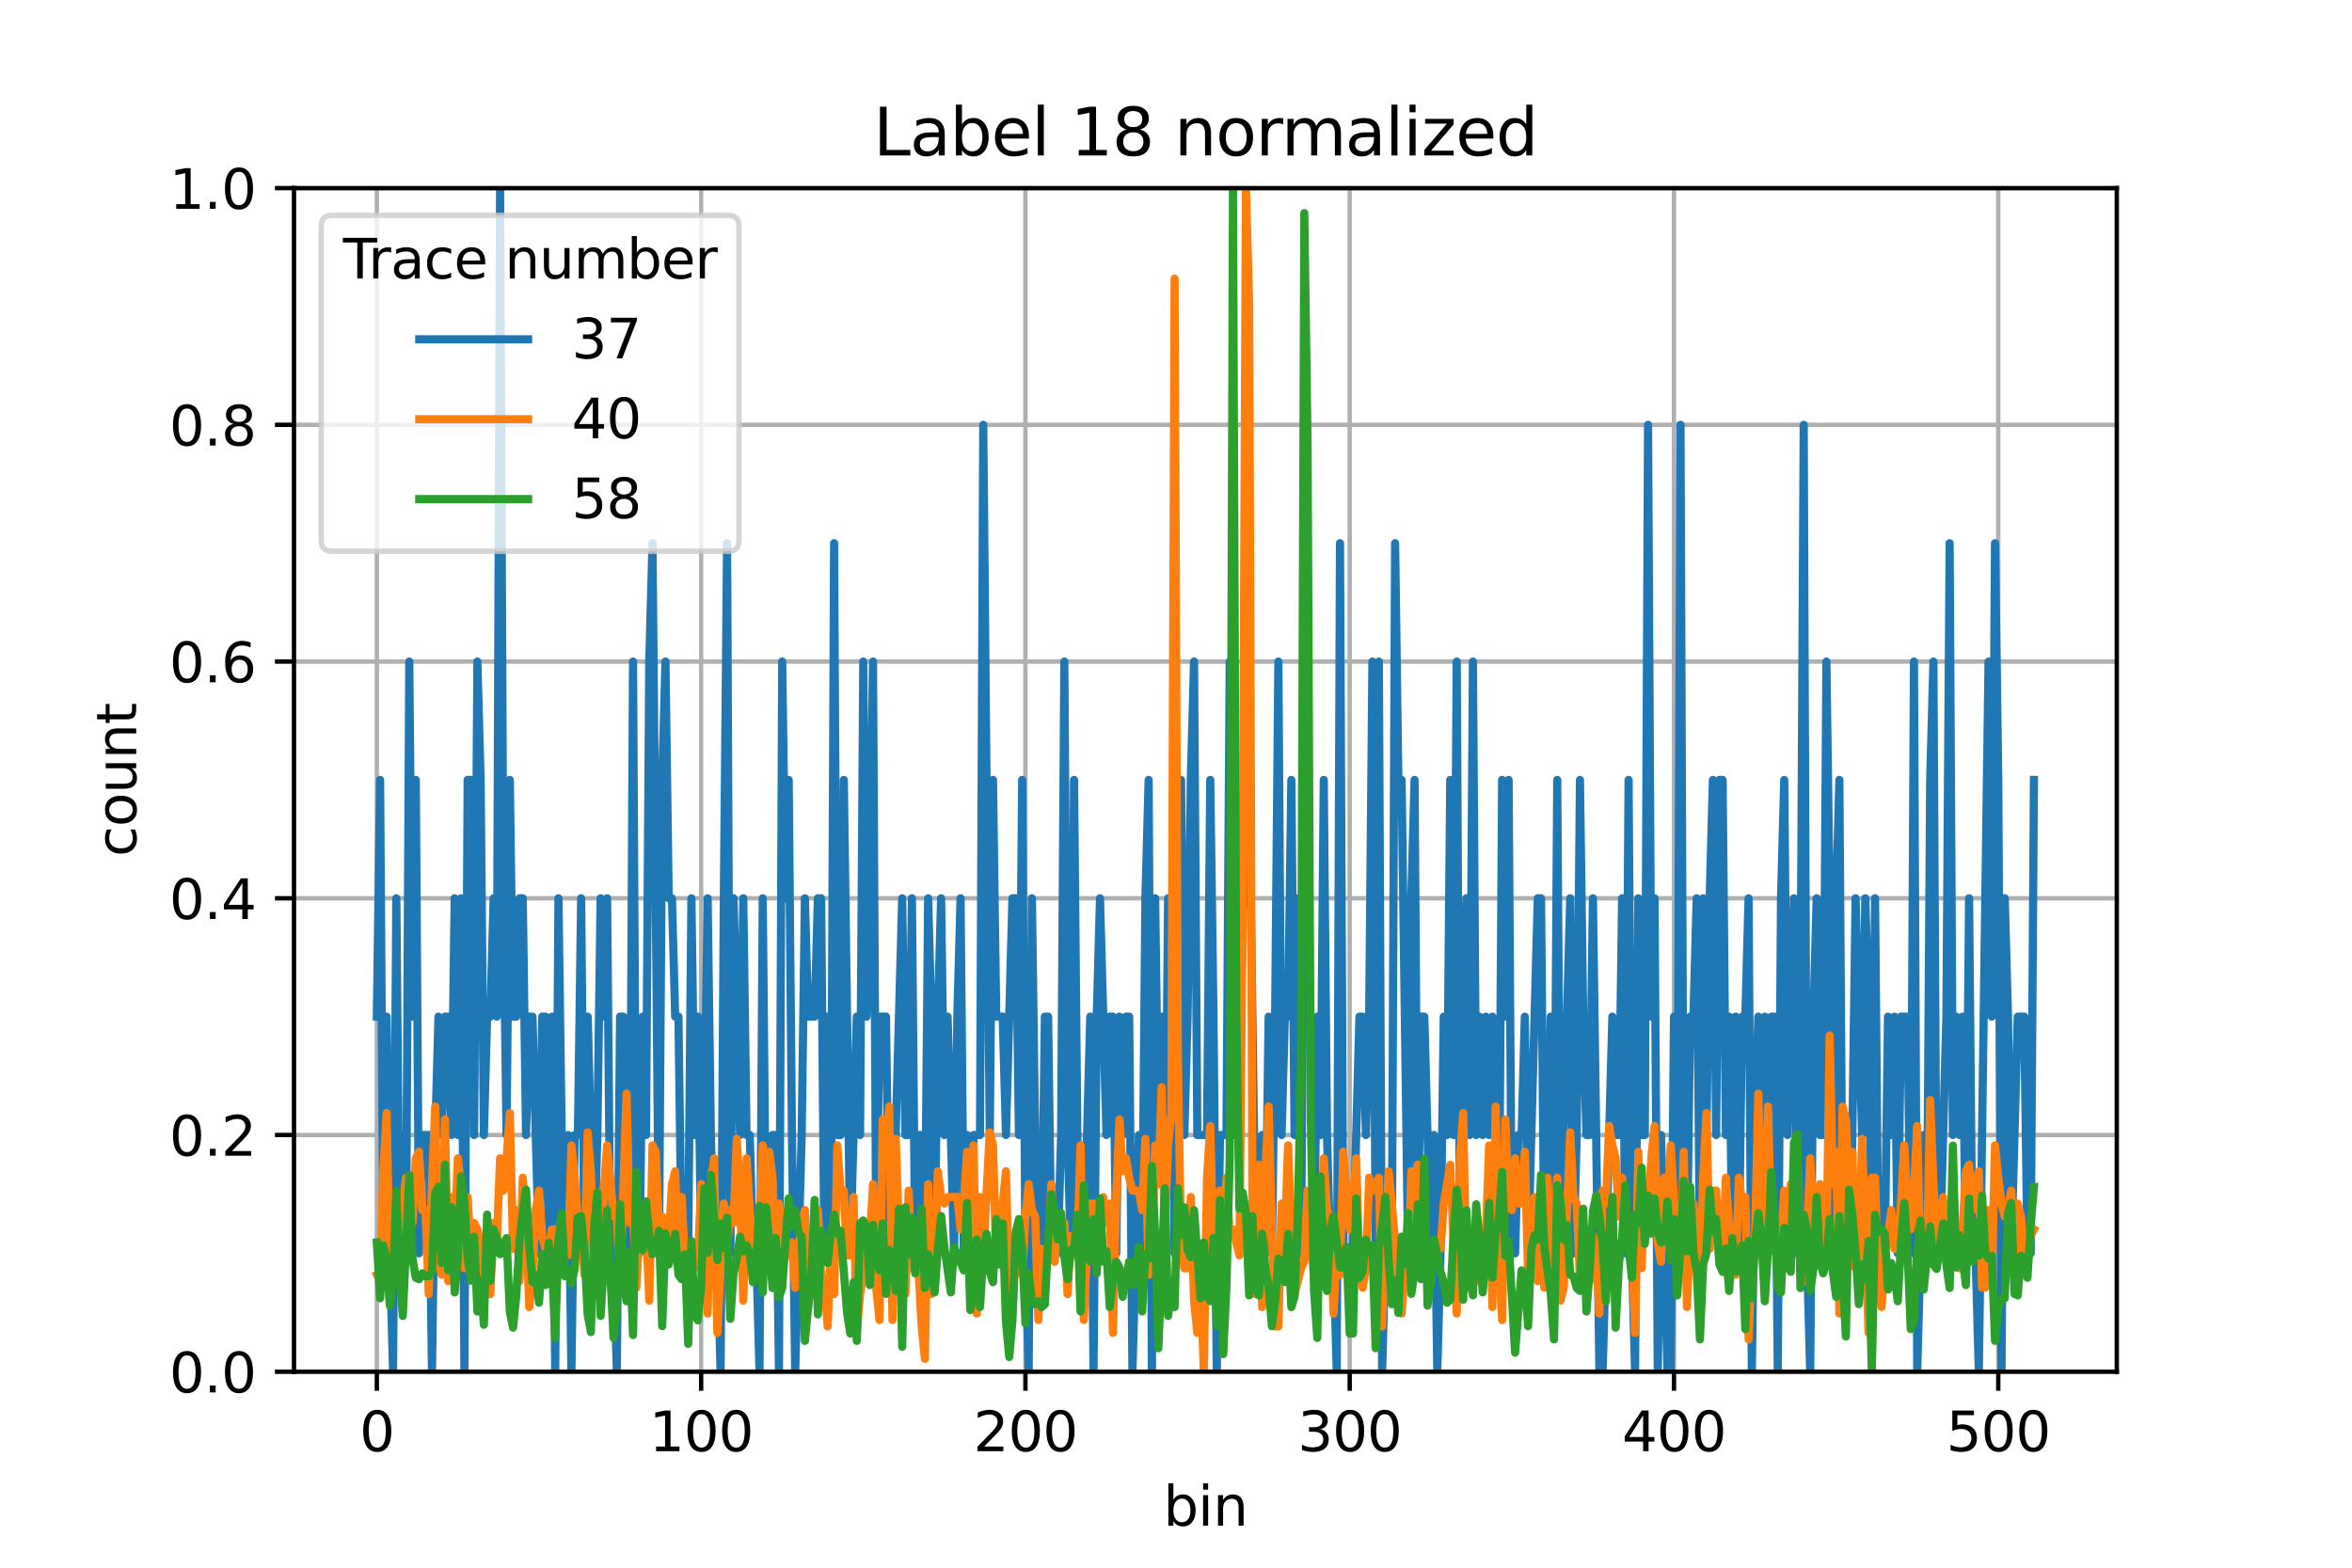 <?xml version="1.0" encoding="utf-8" standalone="no"?>
<!DOCTYPE svg PUBLIC "-//W3C//DTD SVG 1.1//EN"
  "http://www.w3.org/Graphics/SVG/1.1/DTD/svg11.dtd">
<svg xmlns:xlink="http://www.w3.org/1999/xlink" width="432pt" height="288pt" viewBox="0 0 432 288" xmlns="http://www.w3.org/2000/svg" version="1.1">
 <defs>
  <style type="text/css">*{stroke-linejoin: round; stroke-linecap: butt}</style>
 </defs>
 <g id="figure_1">
  <g id="patch_1">
   <path d="M 0 288 
L 432 288 
L 432 0 
L 0 0 
z
" style="fill: #ffffff"/>
  </g>
  <g id="axes_1">
   <g id="patch_2">
    <path d="M 54 252 
L 388.8 252 
L 388.8 34.56 
L 54 34.56 
z
" style="fill: #ffffff"/>
   </g>
   <g id="matplotlib.axis_1">
    <g id="xtick_1">
     <g id="line2d_1">
      <path d="M 69.218 252 
L 69.218 34.56 
" clip-path="url(#pb37a830c63)" style="fill: none; stroke: #b0b0b0; stroke-width: 0.8; stroke-linecap: square"/>
     </g>
     <g id="line2d_2">
      <defs>
       <path id="m4c4985cd2a" d="M 0 0 
L 0 3.5 
" style="stroke: #000000; stroke-width: 0.8"/>
      </defs>
      <g>
       <use xlink:href="#m4c4985cd2a" x="69.218" y="252" style="stroke: #000000; stroke-width: 0.8"/>
      </g>
     </g>
     <g id="text_1">
      <!-- 0 -->
      <g transform="translate(66.037 266.598)scale(0.1 -0.1)">
       <defs>
        <path id="DejaVuSans-30" d="M 2034 4250 
Q 1547 4250 1301 3770 
Q 1056 3291 1056 2328 
Q 1056 1369 1301 889 
Q 1547 409 2034 409 
Q 2525 409 2770 889 
Q 3016 1369 3016 2328 
Q 3016 3291 2770 3770 
Q 2525 4250 2034 4250 
z
M 2034 4750 
Q 2819 4750 3233 4129 
Q 3647 3509 3647 2328 
Q 3647 1150 3233 529 
Q 2819 -91 2034 -91 
Q 1250 -91 836 529 
Q 422 1150 422 2328 
Q 422 3509 836 4129 
Q 1250 4750 2034 4750 
z
" transform="scale(0.016)"/>
       </defs>
       <use xlink:href="#DejaVuSans-30"/>
      </g>
     </g>
    </g>
    <g id="xtick_2">
     <g id="line2d_3">
      <path d="M 128.781 252 
L 128.781 34.56 
" clip-path="url(#pb37a830c63)" style="fill: none; stroke: #b0b0b0; stroke-width: 0.8; stroke-linecap: square"/>
     </g>
     <g id="line2d_4">
      <g>
       <use xlink:href="#m4c4985cd2a" x="128.781" y="252" style="stroke: #000000; stroke-width: 0.8"/>
      </g>
     </g>
     <g id="text_2">
      <!-- 100 -->
      <g transform="translate(119.237 266.598)scale(0.1 -0.1)">
       <defs>
        <path id="DejaVuSans-31" d="M 794 531 
L 1825 531 
L 1825 4091 
L 703 3866 
L 703 4441 
L 1819 4666 
L 2450 4666 
L 2450 531 
L 3481 531 
L 3481 0 
L 794 0 
L 794 531 
z
" transform="scale(0.016)"/>
       </defs>
       <use xlink:href="#DejaVuSans-31"/>
       <use xlink:href="#DejaVuSans-30" x="63.623"/>
       <use xlink:href="#DejaVuSans-30" x="127.246"/>
      </g>
     </g>
    </g>
    <g id="xtick_3">
     <g id="line2d_5">
      <path d="M 188.343 252 
L 188.343 34.56 
" clip-path="url(#pb37a830c63)" style="fill: none; stroke: #b0b0b0; stroke-width: 0.8; stroke-linecap: square"/>
     </g>
     <g id="line2d_6">
      <g>
       <use xlink:href="#m4c4985cd2a" x="188.343" y="252" style="stroke: #000000; stroke-width: 0.8"/>
      </g>
     </g>
     <g id="text_3">
      <!-- 200 -->
      <g transform="translate(178.799 266.598)scale(0.1 -0.1)">
       <defs>
        <path id="DejaVuSans-32" d="M 1228 531 
L 3431 531 
L 3431 0 
L 469 0 
L 469 531 
Q 828 903 1448 1529 
Q 2069 2156 2228 2338 
Q 2531 2678 2651 2914 
Q 2772 3150 2772 3378 
Q 2772 3750 2511 3984 
Q 2250 4219 1831 4219 
Q 1534 4219 1204 4116 
Q 875 4013 500 3803 
L 500 4441 
Q 881 4594 1212 4672 
Q 1544 4750 1819 4750 
Q 2544 4750 2975 4387 
Q 3406 4025 3406 3419 
Q 3406 3131 3298 2873 
Q 3191 2616 2906 2266 
Q 2828 2175 2409 1742 
Q 1991 1309 1228 531 
z
" transform="scale(0.016)"/>
       </defs>
       <use xlink:href="#DejaVuSans-32"/>
       <use xlink:href="#DejaVuSans-30" x="63.623"/>
       <use xlink:href="#DejaVuSans-30" x="127.246"/>
      </g>
     </g>
    </g>
    <g id="xtick_4">
     <g id="line2d_7">
      <path d="M 247.905 252 
L 247.905 34.56 
" clip-path="url(#pb37a830c63)" style="fill: none; stroke: #b0b0b0; stroke-width: 0.8; stroke-linecap: square"/>
     </g>
     <g id="line2d_8">
      <g>
       <use xlink:href="#m4c4985cd2a" x="247.905" y="252" style="stroke: #000000; stroke-width: 0.8"/>
      </g>
     </g>
     <g id="text_4">
      <!-- 300 -->
      <g transform="translate(238.361 266.598)scale(0.1 -0.1)">
       <defs>
        <path id="DejaVuSans-33" d="M 2597 2516 
Q 3050 2419 3304 2112 
Q 3559 1806 3559 1356 
Q 3559 666 3084 287 
Q 2609 -91 1734 -91 
Q 1441 -91 1130 -33 
Q 819 25 488 141 
L 488 750 
Q 750 597 1062 519 
Q 1375 441 1716 441 
Q 2309 441 2620 675 
Q 2931 909 2931 1356 
Q 2931 1769 2642 2001 
Q 2353 2234 1838 2234 
L 1294 2234 
L 1294 2753 
L 1863 2753 
Q 2328 2753 2575 2939 
Q 2822 3125 2822 3475 
Q 2822 3834 2567 4026 
Q 2313 4219 1838 4219 
Q 1578 4219 1281 4162 
Q 984 4106 628 3988 
L 628 4550 
Q 988 4650 1302 4700 
Q 1616 4750 1894 4750 
Q 2613 4750 3031 4423 
Q 3450 4097 3450 3541 
Q 3450 3153 3228 2886 
Q 3006 2619 2597 2516 
z
" transform="scale(0.016)"/>
       </defs>
       <use xlink:href="#DejaVuSans-33"/>
       <use xlink:href="#DejaVuSans-30" x="63.623"/>
       <use xlink:href="#DejaVuSans-30" x="127.246"/>
      </g>
     </g>
    </g>
    <g id="xtick_5">
     <g id="line2d_9">
      <path d="M 307.468 252 
L 307.468 34.56 
" clip-path="url(#pb37a830c63)" style="fill: none; stroke: #b0b0b0; stroke-width: 0.8; stroke-linecap: square"/>
     </g>
     <g id="line2d_10">
      <g>
       <use xlink:href="#m4c4985cd2a" x="307.468" y="252" style="stroke: #000000; stroke-width: 0.8"/>
      </g>
     </g>
     <g id="text_5">
      <!-- 400 -->
      <g transform="translate(297.924 266.598)scale(0.1 -0.1)">
       <defs>
        <path id="DejaVuSans-34" d="M 2419 4116 
L 825 1625 
L 2419 1625 
L 2419 4116 
z
M 2253 4666 
L 3047 4666 
L 3047 1625 
L 3713 1625 
L 3713 1100 
L 3047 1100 
L 3047 0 
L 2419 0 
L 2419 1100 
L 313 1100 
L 313 1709 
L 2253 4666 
z
" transform="scale(0.016)"/>
       </defs>
       <use xlink:href="#DejaVuSans-34"/>
       <use xlink:href="#DejaVuSans-30" x="63.623"/>
       <use xlink:href="#DejaVuSans-30" x="127.246"/>
      </g>
     </g>
    </g>
    <g id="xtick_6">
     <g id="line2d_11">
      <path d="M 367.03 252 
L 367.03 34.56 
" clip-path="url(#pb37a830c63)" style="fill: none; stroke: #b0b0b0; stroke-width: 0.8; stroke-linecap: square"/>
     </g>
     <g id="line2d_12">
      <g>
       <use xlink:href="#m4c4985cd2a" x="367.03" y="252" style="stroke: #000000; stroke-width: 0.8"/>
      </g>
     </g>
     <g id="text_6">
      <!-- 500 -->
      <g transform="translate(357.486 266.598)scale(0.1 -0.1)">
       <defs>
        <path id="DejaVuSans-35" d="M 691 4666 
L 3169 4666 
L 3169 4134 
L 1269 4134 
L 1269 2991 
Q 1406 3038 1543 3061 
Q 1681 3084 1819 3084 
Q 2600 3084 3056 2656 
Q 3513 2228 3513 1497 
Q 3513 744 3044 326 
Q 2575 -91 1722 -91 
Q 1428 -91 1123 -41 
Q 819 9 494 109 
L 494 744 
Q 775 591 1075 516 
Q 1375 441 1709 441 
Q 2250 441 2565 725 
Q 2881 1009 2881 1497 
Q 2881 1984 2565 2268 
Q 2250 2553 1709 2553 
Q 1456 2553 1204 2497 
Q 953 2441 691 2322 
L 691 4666 
z
" transform="scale(0.016)"/>
       </defs>
       <use xlink:href="#DejaVuSans-35"/>
       <use xlink:href="#DejaVuSans-30" x="63.623"/>
       <use xlink:href="#DejaVuSans-30" x="127.246"/>
      </g>
     </g>
    </g>
    <g id="text_7">
     <!-- bin -->
     <g transform="translate(213.668 280.277)scale(0.1 -0.1)">
      <defs>
       <path id="DejaVuSans-62" d="M 3116 1747 
Q 3116 2381 2855 2742 
Q 2594 3103 2138 3103 
Q 1681 3103 1420 2742 
Q 1159 2381 1159 1747 
Q 1159 1113 1420 752 
Q 1681 391 2138 391 
Q 2594 391 2855 752 
Q 3116 1113 3116 1747 
z
M 1159 2969 
Q 1341 3281 1617 3432 
Q 1894 3584 2278 3584 
Q 2916 3584 3314 3078 
Q 3713 2572 3713 1747 
Q 3713 922 3314 415 
Q 2916 -91 2278 -91 
Q 1894 -91 1617 61 
Q 1341 213 1159 525 
L 1159 0 
L 581 0 
L 581 4863 
L 1159 4863 
L 1159 2969 
z
" transform="scale(0.016)"/>
       <path id="DejaVuSans-69" d="M 603 3500 
L 1178 3500 
L 1178 0 
L 603 0 
L 603 3500 
z
M 603 4863 
L 1178 4863 
L 1178 4134 
L 603 4134 
L 603 4863 
z
" transform="scale(0.016)"/>
       <path id="DejaVuSans-6e" d="M 3513 2113 
L 3513 0 
L 2938 0 
L 2938 2094 
Q 2938 2591 2744 2837 
Q 2550 3084 2163 3084 
Q 1697 3084 1428 2787 
Q 1159 2491 1159 1978 
L 1159 0 
L 581 0 
L 581 3500 
L 1159 3500 
L 1159 2956 
Q 1366 3272 1645 3428 
Q 1925 3584 2291 3584 
Q 2894 3584 3203 3211 
Q 3513 2838 3513 2113 
z
" transform="scale(0.016)"/>
      </defs>
      <use xlink:href="#DejaVuSans-62"/>
      <use xlink:href="#DejaVuSans-69" x="63.477"/>
      <use xlink:href="#DejaVuSans-6e" x="91.26"/>
     </g>
    </g>
   </g>
   <g id="matplotlib.axis_2">
    <g id="ytick_1">
     <g id="line2d_13">
      <path d="M 54 252 
L 388.8 252 
" clip-path="url(#pb37a830c63)" style="fill: none; stroke: #b0b0b0; stroke-width: 0.8; stroke-linecap: square"/>
     </g>
     <g id="line2d_14">
      <defs>
       <path id="m47ffaa1c43" d="M 0 0 
L -3.5 0 
" style="stroke: #000000; stroke-width: 0.8"/>
      </defs>
      <g>
       <use xlink:href="#m47ffaa1c43" x="54" y="252" style="stroke: #000000; stroke-width: 0.8"/>
      </g>
     </g>
     <g id="text_8">
      <!-- 0.0 -->
      <g transform="translate(31.097 255.799)scale(0.1 -0.1)">
       <defs>
        <path id="DejaVuSans-2e" d="M 684 794 
L 1344 794 
L 1344 0 
L 684 0 
L 684 794 
z
" transform="scale(0.016)"/>
       </defs>
       <use xlink:href="#DejaVuSans-30"/>
       <use xlink:href="#DejaVuSans-2e" x="63.623"/>
       <use xlink:href="#DejaVuSans-30" x="95.41"/>
      </g>
     </g>
    </g>
    <g id="ytick_2">
     <g id="line2d_15">
      <path d="M 54 208.512 
L 388.8 208.512 
" clip-path="url(#pb37a830c63)" style="fill: none; stroke: #b0b0b0; stroke-width: 0.8; stroke-linecap: square"/>
     </g>
     <g id="line2d_16">
      <g>
       <use xlink:href="#m47ffaa1c43" x="54" y="208.512" style="stroke: #000000; stroke-width: 0.8"/>
      </g>
     </g>
     <g id="text_9">
      <!-- 0.2 -->
      <g transform="translate(31.097 212.311)scale(0.1 -0.1)">
       <use xlink:href="#DejaVuSans-30"/>
       <use xlink:href="#DejaVuSans-2e" x="63.623"/>
       <use xlink:href="#DejaVuSans-32" x="95.41"/>
      </g>
     </g>
    </g>
    <g id="ytick_3">
     <g id="line2d_17">
      <path d="M 54 165.024 
L 388.8 165.024 
" clip-path="url(#pb37a830c63)" style="fill: none; stroke: #b0b0b0; stroke-width: 0.8; stroke-linecap: square"/>
     </g>
     <g id="line2d_18">
      <g>
       <use xlink:href="#m47ffaa1c43" x="54" y="165.024" style="stroke: #000000; stroke-width: 0.8"/>
      </g>
     </g>
     <g id="text_10">
      <!-- 0.4 -->
      <g transform="translate(31.097 168.823)scale(0.1 -0.1)">
       <use xlink:href="#DejaVuSans-30"/>
       <use xlink:href="#DejaVuSans-2e" x="63.623"/>
       <use xlink:href="#DejaVuSans-34" x="95.41"/>
      </g>
     </g>
    </g>
    <g id="ytick_4">
     <g id="line2d_19">
      <path d="M 54 121.536 
L 388.8 121.536 
" clip-path="url(#pb37a830c63)" style="fill: none; stroke: #b0b0b0; stroke-width: 0.8; stroke-linecap: square"/>
     </g>
     <g id="line2d_20">
      <g>
       <use xlink:href="#m47ffaa1c43" x="54" y="121.536" style="stroke: #000000; stroke-width: 0.8"/>
      </g>
     </g>
     <g id="text_11">
      <!-- 0.6 -->
      <g transform="translate(31.097 125.335)scale(0.1 -0.1)">
       <defs>
        <path id="DejaVuSans-36" d="M 2113 2584 
Q 1688 2584 1439 2293 
Q 1191 2003 1191 1497 
Q 1191 994 1439 701 
Q 1688 409 2113 409 
Q 2538 409 2786 701 
Q 3034 994 3034 1497 
Q 3034 2003 2786 2293 
Q 2538 2584 2113 2584 
z
M 3366 4563 
L 3366 3988 
Q 3128 4100 2886 4159 
Q 2644 4219 2406 4219 
Q 1781 4219 1451 3797 
Q 1122 3375 1075 2522 
Q 1259 2794 1537 2939 
Q 1816 3084 2150 3084 
Q 2853 3084 3261 2657 
Q 3669 2231 3669 1497 
Q 3669 778 3244 343 
Q 2819 -91 2113 -91 
Q 1303 -91 875 529 
Q 447 1150 447 2328 
Q 447 3434 972 4092 
Q 1497 4750 2381 4750 
Q 2619 4750 2861 4703 
Q 3103 4656 3366 4563 
z
" transform="scale(0.016)"/>
       </defs>
       <use xlink:href="#DejaVuSans-30"/>
       <use xlink:href="#DejaVuSans-2e" x="63.623"/>
       <use xlink:href="#DejaVuSans-36" x="95.41"/>
      </g>
     </g>
    </g>
    <g id="ytick_5">
     <g id="line2d_21">
      <path d="M 54 78.048 
L 388.8 78.048 
" clip-path="url(#pb37a830c63)" style="fill: none; stroke: #b0b0b0; stroke-width: 0.8; stroke-linecap: square"/>
     </g>
     <g id="line2d_22">
      <g>
       <use xlink:href="#m47ffaa1c43" x="54" y="78.048" style="stroke: #000000; stroke-width: 0.8"/>
      </g>
     </g>
     <g id="text_12">
      <!-- 0.8 -->
      <g transform="translate(31.097 81.847)scale(0.1 -0.1)">
       <defs>
        <path id="DejaVuSans-38" d="M 2034 2216 
Q 1584 2216 1326 1975 
Q 1069 1734 1069 1313 
Q 1069 891 1326 650 
Q 1584 409 2034 409 
Q 2484 409 2743 651 
Q 3003 894 3003 1313 
Q 3003 1734 2745 1975 
Q 2488 2216 2034 2216 
z
M 1403 2484 
Q 997 2584 770 2862 
Q 544 3141 544 3541 
Q 544 4100 942 4425 
Q 1341 4750 2034 4750 
Q 2731 4750 3128 4425 
Q 3525 4100 3525 3541 
Q 3525 3141 3298 2862 
Q 3072 2584 2669 2484 
Q 3125 2378 3379 2068 
Q 3634 1759 3634 1313 
Q 3634 634 3220 271 
Q 2806 -91 2034 -91 
Q 1263 -91 848 271 
Q 434 634 434 1313 
Q 434 1759 690 2068 
Q 947 2378 1403 2484 
z
M 1172 3481 
Q 1172 3119 1398 2916 
Q 1625 2713 2034 2713 
Q 2441 2713 2670 2916 
Q 2900 3119 2900 3481 
Q 2900 3844 2670 4047 
Q 2441 4250 2034 4250 
Q 1625 4250 1398 4047 
Q 1172 3844 1172 3481 
z
" transform="scale(0.016)"/>
       </defs>
       <use xlink:href="#DejaVuSans-30"/>
       <use xlink:href="#DejaVuSans-2e" x="63.623"/>
       <use xlink:href="#DejaVuSans-38" x="95.41"/>
      </g>
     </g>
    </g>
    <g id="ytick_6">
     <g id="line2d_23">
      <path d="M 54 34.56 
L 388.8 34.56 
" clip-path="url(#pb37a830c63)" style="fill: none; stroke: #b0b0b0; stroke-width: 0.8; stroke-linecap: square"/>
     </g>
     <g id="line2d_24">
      <g>
       <use xlink:href="#m47ffaa1c43" x="54" y="34.56" style="stroke: #000000; stroke-width: 0.8"/>
      </g>
     </g>
     <g id="text_13">
      <!-- 1.0 -->
      <g transform="translate(31.097 38.359)scale(0.1 -0.1)">
       <use xlink:href="#DejaVuSans-31"/>
       <use xlink:href="#DejaVuSans-2e" x="63.623"/>
       <use xlink:href="#DejaVuSans-30" x="95.41"/>
      </g>
     </g>
    </g>
    <g id="text_14">
     <!-- count -->
     <g transform="translate(25.017 157.386)rotate(-90)scale(0.1 -0.1)">
      <defs>
       <path id="DejaVuSans-63" d="M 3122 3366 
L 3122 2828 
Q 2878 2963 2633 3030 
Q 2388 3097 2138 3097 
Q 1578 3097 1268 2742 
Q 959 2388 959 1747 
Q 959 1106 1268 751 
Q 1578 397 2138 397 
Q 2388 397 2633 464 
Q 2878 531 3122 666 
L 3122 134 
Q 2881 22 2623 -34 
Q 2366 -91 2075 -91 
Q 1284 -91 818 406 
Q 353 903 353 1747 
Q 353 2603 823 3093 
Q 1294 3584 2113 3584 
Q 2378 3584 2631 3529 
Q 2884 3475 3122 3366 
z
" transform="scale(0.016)"/>
       <path id="DejaVuSans-6f" d="M 1959 3097 
Q 1497 3097 1228 2736 
Q 959 2375 959 1747 
Q 959 1119 1226 758 
Q 1494 397 1959 397 
Q 2419 397 2687 759 
Q 2956 1122 2956 1747 
Q 2956 2369 2687 2733 
Q 2419 3097 1959 3097 
z
M 1959 3584 
Q 2709 3584 3137 3096 
Q 3566 2609 3566 1747 
Q 3566 888 3137 398 
Q 2709 -91 1959 -91 
Q 1206 -91 779 398 
Q 353 888 353 1747 
Q 353 2609 779 3096 
Q 1206 3584 1959 3584 
z
" transform="scale(0.016)"/>
       <path id="DejaVuSans-75" d="M 544 1381 
L 544 3500 
L 1119 3500 
L 1119 1403 
Q 1119 906 1312 657 
Q 1506 409 1894 409 
Q 2359 409 2629 706 
Q 2900 1003 2900 1516 
L 2900 3500 
L 3475 3500 
L 3475 0 
L 2900 0 
L 2900 538 
Q 2691 219 2414 64 
Q 2138 -91 1772 -91 
Q 1169 -91 856 284 
Q 544 659 544 1381 
z
M 1991 3584 
L 1991 3584 
z
" transform="scale(0.016)"/>
       <path id="DejaVuSans-74" d="M 1172 4494 
L 1172 3500 
L 2356 3500 
L 2356 3053 
L 1172 3053 
L 1172 1153 
Q 1172 725 1289 603 
Q 1406 481 1766 481 
L 2356 481 
L 2356 0 
L 1766 0 
Q 1100 0 847 248 
Q 594 497 594 1153 
L 594 3053 
L 172 3053 
L 172 3500 
L 594 3500 
L 594 4494 
L 1172 4494 
z
" transform="scale(0.016)"/>
      </defs>
      <use xlink:href="#DejaVuSans-63"/>
      <use xlink:href="#DejaVuSans-6f" x="54.98"/>
      <use xlink:href="#DejaVuSans-75" x="116.162"/>
      <use xlink:href="#DejaVuSans-6e" x="179.541"/>
      <use xlink:href="#DejaVuSans-74" x="242.92"/>
     </g>
    </g>
   </g>
   <g id="line2d_25">
    <path d="M 69.218 186.768 
L 69.814 143.28 
L 70.409 230.256 
L 71.005 186.768 
L 71.601 230.256 
L 72.196 252 
L 72.792 165.024 
L 73.388 230.256 
L 73.983 208.512 
L 74.579 230.256 
L 75.174 121.536 
L 75.77 186.768 
L 76.366 143.28 
L 76.961 230.256 
L 77.557 208.512 
L 78.748 208.512 
L 79.344 252 
L 79.939 208.512 
L 80.535 186.768 
L 81.131 208.512 
L 81.726 186.768 
L 82.322 186.768 
L 82.918 208.512 
L 83.513 165.024 
L 84.109 208.512 
L 84.704 165.024 
L 85.3 252 
L 85.896 143.28 
L 86.491 143.28 
L 87.087 208.512 
L 87.683 121.536 
L 88.278 143.28 
L 88.874 208.512 
L 89.469 186.768 
L 90.065 186.768 
L 90.661 165.024 
L 91.256 186.768 
L 91.852 34.56 
L 92.448 165.024 
L 93.043 208.512 
L 93.639 143.28 
L 94.234 186.768 
L 94.83 186.768 
L 95.426 165.024 
L 96.021 165.024 
L 96.617 208.512 
L 97.212 186.768 
L 97.808 186.768 
L 98.999 230.256 
L 99.595 186.768 
L 100.191 186.768 
L 100.786 230.256 
L 101.382 186.768 
L 101.977 252 
L 102.573 165.024 
L 103.169 208.512 
L 103.764 230.256 
L 104.36 208.512 
L 104.956 252 
L 105.551 208.512 
L 106.147 208.512 
L 106.742 165.024 
L 107.338 230.256 
L 107.934 186.768 
L 109.125 230.256 
L 109.721 208.512 
L 110.316 165.024 
L 110.912 186.768 
L 111.507 165.024 
L 112.103 230.256 
L 112.699 230.256 
L 113.294 252 
L 113.89 186.768 
L 114.486 186.768 
L 115.677 230.256 
L 116.272 121.536 
L 116.868 230.256 
L 117.464 230.256 
L 118.059 186.768 
L 118.655 208.512 
L 119.251 121.536 
L 119.846 99.792 
L 121.037 230.256 
L 121.633 143.28 
L 122.229 121.536 
L 122.824 165.024 
L 123.42 165.024 
L 124.016 186.768 
L 124.611 186.768 
L 125.207 230.256 
L 126.398 230.256 
L 126.994 165.024 
L 127.589 208.512 
L 128.185 186.768 
L 128.781 230.256 
L 129.376 208.512 
L 129.972 165.024 
L 130.567 208.512 
L 131.163 230.256 
L 131.759 230.256 
L 132.354 252 
L 132.95 165.024 
L 133.546 99.792 
L 134.141 230.256 
L 134.737 165.024 
L 135.928 208.512 
L 136.524 165.024 
L 137.119 208.512 
L 137.715 208.512 
L 138.311 230.256 
L 138.906 230.256 
L 139.502 252 
L 140.097 165.024 
L 140.693 230.256 
L 141.289 230.256 
L 141.884 208.512 
L 142.48 208.512 
L 143.076 252 
L 143.671 121.536 
L 144.267 165.024 
L 144.862 143.28 
L 145.458 208.512 
L 146.054 252 
L 147.245 208.512 
L 147.84 165.024 
L 148.436 186.768 
L 149.627 186.768 
L 150.223 165.024 
L 150.819 165.024 
L 151.414 230.256 
L 152.01 186.768 
L 152.605 230.256 
L 153.201 99.792 
L 153.797 208.512 
L 154.392 208.512 
L 154.988 143.28 
L 156.179 230.256 
L 157.37 186.768 
L 157.966 208.512 
L 158.562 121.536 
L 159.157 186.768 
L 159.753 165.024 
L 160.349 121.536 
L 160.944 230.256 
L 161.54 186.768 
L 162.731 186.768 
L 163.327 230.256 
L 163.922 208.512 
L 164.518 208.512 
L 165.709 165.024 
L 166.305 208.512 
L 166.9 208.512 
L 167.496 165.024 
L 168.092 230.256 
L 168.687 208.512 
L 169.283 208.512 
L 169.879 230.256 
L 170.474 165.024 
L 171.07 186.768 
L 171.665 230.256 
L 172.261 186.768 
L 172.857 165.024 
L 173.452 208.512 
L 174.048 186.768 
L 175.239 230.256 
L 175.835 186.768 
L 176.43 165.024 
L 177.026 230.256 
L 177.622 208.512 
L 178.217 230.256 
L 178.813 208.512 
L 180.004 208.512 
L 180.6 78.048 
L 181.791 208.512 
L 182.387 143.28 
L 182.982 186.768 
L 184.174 186.768 
L 184.769 208.512 
L 185.96 165.024 
L 186.556 165.024 
L 187.152 208.512 
L 187.747 143.28 
L 188.343 230.256 
L 188.939 252 
L 189.534 165.024 
L 190.13 208.512 
L 190.725 230.256 
L 191.321 230.256 
L 191.917 186.768 
L 192.512 186.768 
L 193.108 230.256 
L 194.299 230.256 
L 194.895 208.512 
L 195.49 121.536 
L 196.086 208.512 
L 196.682 230.256 
L 197.277 143.28 
L 197.873 208.512 
L 198.468 230.256 
L 199.064 230.256 
L 200.255 186.768 
L 200.851 252 
L 201.447 186.768 
L 202.042 165.024 
L 203.233 208.512 
L 203.829 186.768 
L 204.425 186.768 
L 205.02 230.256 
L 205.616 186.768 
L 206.212 208.512 
L 206.807 186.768 
L 207.403 186.768 
L 207.998 252 
L 209.19 208.512 
L 209.785 230.256 
L 210.381 165.024 
L 210.977 143.28 
L 211.572 252 
L 212.168 165.024 
L 212.763 208.512 
L 213.359 186.768 
L 213.955 230.256 
L 214.55 165.024 
L 215.146 165.024 
L 215.742 230.256 
L 216.337 165.024 
L 216.933 143.28 
L 217.528 208.512 
L 218.124 186.768 
L 218.72 143.28 
L 219.315 121.536 
L 219.911 208.512 
L 221.698 208.512 
L 222.293 143.28 
L 222.889 186.768 
L 223.485 252 
L 224.08 208.512 
L 225.272 208.512 
L 225.867 121.536 
L 226.463 208.512 
L 227.058 165.024 
L 227.654 208.512 
L 228.25 165.024 
L 228.845 143.28 
L 229.441 143.28 
L 230.632 230.256 
L 231.228 230.256 
L 231.823 208.512 
L 232.419 230.256 
L 233.015 186.768 
L 233.61 230.256 
L 234.206 186.768 
L 234.802 121.536 
L 235.397 208.512 
L 235.993 186.768 
L 236.588 186.768 
L 237.184 143.28 
L 237.78 208.512 
L 238.375 165.024 
L 238.971 230.256 
L 239.567 143.28 
L 240.162 186.768 
L 240.758 186.768 
L 241.353 230.256 
L 241.949 186.768 
L 242.545 208.512 
L 243.14 143.28 
L 243.736 208.512 
L 244.332 230.256 
L 244.927 230.256 
L 245.523 252 
L 246.118 99.792 
L 246.714 230.256 
L 248.501 230.256 
L 249.692 186.768 
L 250.288 186.768 
L 250.883 208.512 
L 251.479 186.768 
L 252.075 121.536 
L 252.67 230.256 
L 253.266 121.536 
L 253.861 252 
L 254.457 230.256 
L 255.648 230.256 
L 256.244 99.792 
L 256.84 143.28 
L 257.435 143.28 
L 258.626 230.256 
L 259.222 165.024 
L 259.818 143.28 
L 260.413 230.256 
L 261.009 186.768 
L 261.605 186.768 
L 262.796 230.256 
L 263.391 208.512 
L 263.987 252 
L 264.583 230.256 
L 265.178 186.768 
L 265.774 208.512 
L 266.37 143.28 
L 266.965 208.512 
L 267.561 121.536 
L 268.156 230.256 
L 268.752 186.768 
L 269.348 165.024 
L 269.943 208.512 
L 270.539 121.536 
L 271.135 208.512 
L 271.73 186.768 
L 272.326 208.512 
L 272.921 186.768 
L 273.517 208.512 
L 274.113 186.768 
L 275.304 230.256 
L 275.9 143.28 
L 276.495 186.768 
L 277.091 143.28 
L 277.686 230.256 
L 278.282 230.256 
L 278.878 208.512 
L 279.473 208.512 
L 280.069 186.768 
L 280.665 230.256 
L 282.451 165.024 
L 283.047 165.024 
L 283.643 230.256 
L 284.238 230.256 
L 284.834 186.768 
L 285.43 230.256 
L 286.025 143.28 
L 286.621 230.256 
L 288.408 165.024 
L 289.003 230.256 
L 289.599 208.512 
L 290.195 143.28 
L 290.79 186.768 
L 291.386 208.512 
L 291.981 208.512 
L 292.577 165.024 
L 293.768 252 
L 294.364 252 
L 296.151 186.768 
L 296.746 208.512 
L 297.342 208.512 
L 297.938 165.024 
L 298.533 230.256 
L 299.129 143.28 
L 299.724 230.256 
L 300.32 252 
L 300.916 165.024 
L 301.511 208.512 
L 302.107 208.512 
L 302.703 78.048 
L 303.298 186.768 
L 303.894 165.024 
L 304.489 252 
L 305.085 208.512 
L 306.276 252 
L 306.872 252 
L 307.468 186.768 
L 308.063 230.256 
L 308.659 78.048 
L 309.254 230.256 
L 309.85 230.256 
L 310.446 186.768 
L 311.041 186.768 
L 311.637 165.024 
L 312.233 230.256 
L 312.828 165.024 
L 313.424 208.512 
L 314.019 165.024 
L 314.615 143.28 
L 315.211 208.512 
L 315.806 143.28 
L 316.402 143.28 
L 316.998 208.512 
L 317.593 186.768 
L 318.189 230.256 
L 318.784 186.768 
L 319.38 230.256 
L 319.976 186.768 
L 320.571 186.768 
L 321.167 165.024 
L 321.763 252 
L 322.358 208.512 
L 322.954 186.768 
L 323.549 208.512 
L 324.145 186.768 
L 324.741 230.256 
L 325.336 186.768 
L 325.932 186.768 
L 326.528 252 
L 327.123 165.024 
L 327.719 143.28 
L 328.314 208.512 
L 329.506 165.024 
L 330.101 230.256 
L 330.697 186.768 
L 331.293 78.048 
L 331.888 230.256 
L 332.484 252 
L 333.079 186.768 
L 333.675 165.024 
L 334.271 208.512 
L 334.866 208.512 
L 335.462 121.536 
L 336.058 165.024 
L 336.653 230.256 
L 337.249 165.024 
L 337.844 143.28 
L 338.44 230.256 
L 339.036 208.512 
L 339.631 230.256 
L 340.227 208.512 
L 340.823 165.024 
L 342.014 208.512 
L 342.609 165.024 
L 343.205 186.768 
L 343.801 230.256 
L 344.396 165.024 
L 344.992 230.256 
L 346.183 230.256 
L 346.779 186.768 
L 347.374 208.512 
L 347.97 186.768 
L 348.566 230.256 
L 349.161 186.768 
L 350.353 186.768 
L 350.948 230.256 
L 351.544 121.536 
L 352.139 252 
L 353.331 208.512 
L 353.926 230.256 
L 354.522 143.28 
L 355.117 121.536 
L 355.713 230.256 
L 356.309 230.256 
L 357.5 186.768 
L 358.096 99.792 
L 358.691 208.512 
L 359.287 186.768 
L 359.882 208.512 
L 360.478 186.768 
L 361.074 230.256 
L 361.669 165.024 
L 362.265 230.256 
L 362.861 230.256 
L 363.456 252 
L 365.243 121.536 
L 365.839 186.768 
L 366.434 99.792 
L 367.03 143.28 
L 367.626 252 
L 368.221 165.024 
L 368.817 186.768 
L 369.412 230.256 
L 370.604 186.768 
L 371.795 186.768 
L 372.391 230.256 
L 372.986 230.256 
L 373.582 143.28 
L 373.582 143.28 
" clip-path="url(#pb37a830c63)" style="fill: none; stroke: #1f77b4; stroke-width: 1.5; stroke-linecap: square"/>
   </g>
   <g id="line2d_26">
    <path d="M 69.218 234.177 
L 69.814 235.365 
L 70.409 215.166 
L 71.005 204.472 
L 71.601 232.989 
L 72.196 234.177 
L 72.792 219.919 
L 73.388 234.177 
L 73.983 221.107 
L 74.579 216.354 
L 75.174 222.295 
L 75.77 224.671 
L 76.366 212.79 
L 76.961 211.601 
L 77.557 222.295 
L 78.153 222.295 
L 78.748 237.742 
L 79.344 217.542 
L 79.939 203.284 
L 80.535 231.801 
L 81.131 234.177 
L 81.726 205.66 
L 82.322 235.365 
L 82.918 219.919 
L 83.513 225.86 
L 84.109 212.79 
L 84.704 218.73 
L 85.3 232.989 
L 85.896 219.919 
L 86.491 230.612 
L 87.087 224.671 
L 87.683 225.86 
L 88.278 228.236 
L 88.874 235.365 
L 89.469 235.365 
L 90.065 237.742 
L 90.661 224.671 
L 91.256 228.236 
L 91.852 212.79 
L 92.448 218.73 
L 93.043 212.79 
L 93.639 204.472 
L 94.234 229.424 
L 94.83 222.295 
L 95.426 235.365 
L 96.021 216.354 
L 96.617 223.483 
L 97.212 240.118 
L 97.808 234.177 
L 98.404 222.295 
L 98.999 218.73 
L 99.595 227.048 
L 100.191 229.424 
L 100.786 230.612 
L 101.382 225.86 
L 101.977 225.86 
L 102.573 227.048 
L 103.169 223.483 
L 103.764 230.612 
L 104.36 230.612 
L 104.956 210.413 
L 105.551 216.354 
L 106.147 224.671 
L 106.742 225.86 
L 107.338 234.177 
L 107.934 208.037 
L 108.529 215.166 
L 109.125 231.801 
L 109.721 227.048 
L 110.316 237.742 
L 110.912 218.73 
L 111.507 210.413 
L 112.699 223.483 
L 113.294 223.483 
L 113.89 236.553 
L 115.081 200.908 
L 115.677 224.671 
L 116.272 222.295 
L 116.868 236.553 
L 117.464 225.86 
L 118.059 223.483 
L 118.655 224.671 
L 119.251 238.93 
L 119.846 210.413 
L 120.442 211.601 
L 121.037 225.86 
L 121.633 223.483 
L 122.229 230.612 
L 122.824 228.236 
L 123.42 217.542 
L 124.016 215.166 
L 124.611 231.801 
L 125.207 219.919 
L 125.802 231.801 
L 126.398 236.553 
L 126.994 231.801 
L 127.589 232.989 
L 128.185 231.801 
L 128.781 217.542 
L 129.376 222.295 
L 129.972 241.306 
L 130.567 218.73 
L 131.163 212.79 
L 131.759 244.871 
L 132.95 221.107 
L 133.546 229.424 
L 134.141 222.295 
L 134.737 224.671 
L 135.332 209.225 
L 135.928 219.919 
L 136.524 238.93 
L 137.119 212.79 
L 138.311 231.801 
L 138.906 227.048 
L 139.502 225.86 
L 140.097 210.413 
L 140.693 222.295 
L 141.289 211.601 
L 141.884 216.354 
L 142.48 231.801 
L 143.076 221.107 
L 143.671 227.048 
L 144.267 229.424 
L 144.862 230.612 
L 145.458 228.236 
L 146.054 236.553 
L 146.649 229.424 
L 147.245 224.671 
L 147.84 222.295 
L 148.436 240.118 
L 149.032 235.365 
L 149.627 229.424 
L 150.223 222.295 
L 150.819 234.177 
L 151.414 235.365 
L 152.01 243.683 
L 152.605 229.424 
L 153.201 237.742 
L 153.797 210.413 
L 154.392 218.73 
L 154.988 218.73 
L 155.584 230.612 
L 156.179 230.612 
L 156.775 219.919 
L 157.37 244.871 
L 157.966 237.742 
L 158.562 234.177 
L 159.157 225.86 
L 159.753 228.236 
L 160.349 217.542 
L 160.944 236.553 
L 161.54 242.494 
L 162.135 205.66 
L 162.731 212.79 
L 163.327 203.284 
L 163.922 242.494 
L 164.518 209.225 
L 165.114 225.86 
L 165.709 224.671 
L 166.305 237.742 
L 166.9 218.73 
L 167.496 232.989 
L 168.092 231.801 
L 168.687 232.989 
L 169.283 243.683 
L 169.879 249.624 
L 170.474 217.542 
L 171.07 237.742 
L 171.665 235.365 
L 172.261 215.166 
L 172.857 219.919 
L 173.452 221.107 
L 174.048 219.919 
L 175.835 219.919 
L 176.43 225.86 
L 177.026 221.107 
L 177.622 211.601 
L 178.217 232.989 
L 178.813 210.413 
L 179.409 241.306 
L 180.004 219.919 
L 180.6 230.612 
L 181.791 208.037 
L 182.387 210.413 
L 182.982 231.801 
L 183.578 223.483 
L 184.174 221.107 
L 184.769 215.166 
L 185.365 237.742 
L 185.96 241.306 
L 186.556 229.424 
L 187.152 228.236 
L 187.747 234.177 
L 188.343 223.483 
L 188.939 217.542 
L 189.534 222.295 
L 190.13 223.483 
L 190.725 242.494 
L 191.321 229.424 
L 191.917 232.989 
L 192.512 230.612 
L 193.108 217.542 
L 193.704 231.801 
L 194.299 225.86 
L 194.895 228.236 
L 195.49 224.671 
L 196.086 237.742 
L 196.682 227.048 
L 197.277 230.612 
L 197.873 229.424 
L 198.468 210.413 
L 199.064 242.494 
L 199.66 229.424 
L 200.255 221.107 
L 200.851 221.107 
L 202.042 228.236 
L 202.638 219.919 
L 203.233 224.671 
L 203.829 221.107 
L 204.425 244.871 
L 205.02 219.919 
L 205.616 205.66 
L 206.212 215.166 
L 206.807 212.79 
L 207.403 216.354 
L 207.998 218.73 
L 209.19 218.73 
L 209.785 222.295 
L 210.381 209.225 
L 210.977 234.177 
L 211.572 231.801 
L 212.168 210.413 
L 212.763 217.542 
L 213.359 199.719 
L 213.955 225.86 
L 214.55 210.413 
L 215.146 204.472 
L 215.742 51.195 
L 216.337 193.778 
L 216.933 229.424 
L 217.528 232.989 
L 218.124 232.989 
L 218.72 219.919 
L 219.315 238.93 
L 219.911 244.871 
L 220.507 232.989 
L 221.102 252 
L 221.698 216.354 
L 222.293 206.849 
L 222.889 230.612 
L 223.485 229.424 
L 224.08 218.73 
L 224.676 229.424 
L 225.272 216.354 
L 225.867 227.048 
L 226.463 225.86 
L 227.654 230.612 
L 228.25 166.45 
L 228.845 34.56 
L 229.441 55.948 
L 230.037 222.295 
L 230.632 237.742 
L 231.228 213.978 
L 231.823 240.118 
L 232.419 215.166 
L 233.015 203.284 
L 233.61 225.86 
L 234.206 243.683 
L 234.802 243.683 
L 235.397 221.107 
L 235.993 227.048 
L 236.588 210.413 
L 237.184 225.86 
L 237.78 237.742 
L 238.971 232.989 
L 239.567 231.801 
L 240.162 218.73 
L 240.758 225.86 
L 241.353 235.365 
L 241.949 231.801 
L 242.545 230.612 
L 243.14 212.79 
L 243.736 222.295 
L 244.332 223.483 
L 244.927 241.306 
L 245.523 229.424 
L 246.118 234.177 
L 246.714 211.601 
L 247.905 225.86 
L 248.501 222.295 
L 249.096 212.79 
L 249.692 232.989 
L 250.288 236.553 
L 250.883 232.989 
L 251.479 216.354 
L 252.075 218.73 
L 253.266 216.354 
L 253.861 243.683 
L 255.053 215.166 
L 255.648 221.107 
L 256.244 228.236 
L 256.84 237.742 
L 257.435 241.306 
L 258.031 232.989 
L 258.626 235.365 
L 259.222 215.166 
L 259.818 223.483 
L 260.413 213.978 
L 261.009 219.919 
L 261.605 230.612 
L 262.2 228.236 
L 262.796 235.365 
L 263.391 228.236 
L 263.987 229.424 
L 264.583 229.424 
L 265.178 221.107 
L 266.37 213.978 
L 267.561 241.306 
L 268.156 212.79 
L 268.752 204.472 
L 269.348 236.553 
L 269.943 229.424 
L 270.539 227.048 
L 271.135 235.365 
L 271.73 227.048 
L 272.326 225.86 
L 272.921 227.048 
L 273.517 210.413 
L 274.113 240.118 
L 274.708 203.284 
L 275.304 230.612 
L 275.9 242.494 
L 276.495 205.66 
L 277.091 221.107 
L 277.686 222.295 
L 278.282 212.79 
L 278.878 221.107 
L 279.473 221.107 
L 280.069 211.601 
L 280.665 234.177 
L 281.26 225.86 
L 281.856 219.919 
L 282.451 235.365 
L 283.047 227.048 
L 283.643 236.553 
L 284.238 216.354 
L 284.834 231.801 
L 285.43 225.86 
L 286.025 216.354 
L 286.621 238.93 
L 287.216 236.553 
L 288.408 208.037 
L 289.003 219.919 
L 289.599 221.107 
L 290.195 235.365 
L 290.79 224.671 
L 291.386 229.424 
L 291.981 235.365 
L 292.577 227.048 
L 293.173 230.612 
L 293.768 241.306 
L 294.364 218.73 
L 294.96 221.107 
L 295.555 206.849 
L 296.151 210.413 
L 296.746 212.79 
L 297.342 223.483 
L 297.938 216.354 
L 298.533 225.86 
L 299.724 228.236 
L 300.32 244.871 
L 300.916 211.601 
L 301.511 232.989 
L 302.107 217.542 
L 302.703 223.483 
L 303.298 212.79 
L 303.894 206.849 
L 304.489 228.236 
L 305.085 231.801 
L 305.681 216.354 
L 306.276 222.295 
L 306.872 210.413 
L 308.063 230.612 
L 308.659 232.989 
L 309.254 211.601 
L 309.85 240.118 
L 310.446 225.86 
L 311.041 221.107 
L 312.233 236.553 
L 312.828 216.354 
L 313.424 204.472 
L 314.019 229.424 
L 314.615 218.73 
L 315.211 218.73 
L 315.806 230.612 
L 316.402 232.989 
L 316.998 216.354 
L 318.189 234.177 
L 318.784 234.177 
L 319.38 216.354 
L 319.976 221.107 
L 320.571 219.919 
L 321.167 246.059 
L 321.763 230.612 
L 322.358 227.048 
L 322.954 200.908 
L 323.549 223.483 
L 324.145 224.671 
L 324.741 203.284 
L 325.336 227.048 
L 325.932 228.236 
L 327.123 228.236 
L 327.719 218.73 
L 328.314 232.989 
L 328.91 217.542 
L 329.506 218.73 
L 330.101 223.483 
L 330.697 230.612 
L 331.293 235.365 
L 331.888 227.048 
L 332.484 212.79 
L 333.079 223.483 
L 333.675 227.048 
L 334.271 217.542 
L 334.866 221.107 
L 335.462 230.612 
L 336.058 190.214 
L 336.653 217.542 
L 337.249 211.601 
L 337.844 241.306 
L 338.44 203.284 
L 339.036 205.66 
L 339.631 219.919 
L 340.227 211.601 
L 340.823 232.989 
L 341.418 231.801 
L 342.014 209.225 
L 343.205 244.871 
L 343.801 216.354 
L 344.396 216.354 
L 344.992 235.365 
L 345.588 240.118 
L 346.183 230.612 
L 346.779 227.048 
L 347.374 222.295 
L 347.97 229.424 
L 348.566 229.424 
L 349.161 221.107 
L 349.757 210.413 
L 350.353 221.107 
L 350.948 225.86 
L 351.544 218.73 
L 352.139 206.849 
L 352.735 231.801 
L 353.331 224.671 
L 353.926 231.801 
L 354.522 202.096 
L 355.117 217.542 
L 355.713 228.236 
L 356.309 224.671 
L 356.904 219.919 
L 357.5 230.612 
L 358.096 230.612 
L 358.691 217.542 
L 359.287 230.612 
L 359.882 232.989 
L 360.478 225.86 
L 361.074 215.166 
L 361.669 213.978 
L 362.265 222.295 
L 362.861 217.542 
L 363.456 215.166 
L 364.052 236.553 
L 364.647 236.553 
L 365.243 222.295 
L 365.839 234.177 
L 366.434 210.413 
L 367.03 216.354 
L 367.626 221.107 
L 368.221 223.483 
L 368.817 222.295 
L 369.412 218.73 
L 370.008 235.365 
L 370.604 221.107 
L 371.199 223.483 
L 371.795 230.612 
L 372.391 230.612 
L 372.986 227.048 
L 373.582 225.86 
L 373.582 225.86 
" clip-path="url(#pb37a830c63)" style="fill: none; stroke: #ff7f0e; stroke-width: 1.5; stroke-linecap: square"/>
   </g>
   <g id="line2d_27">
    <path d="M 69.218 228.26 
L 69.814 238.511 
L 70.409 228.799 
L 71.005 231.227 
L 71.601 239.86 
L 72.196 235.004 
L 72.792 218.817 
L 73.388 233.385 
L 73.983 241.748 
L 75.174 215.85 
L 75.77 231.227 
L 76.366 234.734 
L 76.961 235.004 
L 77.557 233.925 
L 78.153 234.465 
L 78.748 234.465 
L 79.344 233.655 
L 79.939 219.087 
L 80.535 218.008 
L 81.131 232.037 
L 81.726 213.961 
L 82.322 233.385 
L 82.918 221.785 
L 83.513 237.432 
L 84.109 230.957 
L 84.704 216.12 
L 85.3 220.976 
L 85.896 230.957 
L 86.491 235.274 
L 87.087 227.181 
L 87.683 240.939 
L 88.278 235.274 
L 88.874 243.367 
L 89.469 223.134 
L 90.065 235.274 
L 90.661 225.832 
L 91.256 227.45 
L 91.852 230.418 
L 92.448 228.529 
L 93.043 227.45 
L 93.639 240.939 
L 94.234 243.907 
L 94.83 237.972 
L 95.426 227.99 
L 96.021 222.594 
L 96.617 218.548 
L 97.212 229.069 
L 97.808 235.544 
L 98.404 234.195 
L 98.999 239.32 
L 99.595 230.418 
L 100.191 236.083 
L 100.786 228.26 
L 101.382 232.037 
L 101.977 245.795 
L 102.573 228.26 
L 103.169 222.864 
L 103.764 234.465 
L 104.36 233.116 
L 104.956 235.813 
L 105.551 233.116 
L 106.147 223.673 
L 106.742 223.404 
L 107.338 229.609 
L 107.934 241.479 
L 108.529 244.716 
L 109.125 225.562 
L 109.721 219.087 
L 110.316 241.748 
L 111.507 222.325 
L 112.699 245.795 
L 113.294 240.13 
L 113.89 221.245 
L 114.486 235.274 
L 115.081 239.051 
L 115.677 229.878 
L 116.272 245.256 
L 116.868 215.31 
L 117.464 229.339 
L 118.059 229.609 
L 118.655 220.706 
L 119.251 226.911 
L 119.846 230.418 
L 120.442 229.878 
L 121.037 226.101 
L 121.633 243.637 
L 122.229 226.641 
L 122.824 232.306 
L 124.016 226.641 
L 124.611 234.195 
L 125.207 235.004 
L 125.802 230.418 
L 126.398 246.874 
L 126.994 227.99 
L 127.589 241.479 
L 128.185 242.558 
L 128.781 236.083 
L 129.376 218.278 
L 129.972 230.148 
L 130.567 215.85 
L 131.759 231.497 
L 132.354 224.753 
L 132.95 229.339 
L 133.546 223.673 
L 134.141 242.288 
L 134.737 233.925 
L 135.332 231.227 
L 135.928 227.181 
L 136.524 229.878 
L 137.119 228.799 
L 137.715 230.418 
L 138.311 235.544 
L 138.906 231.497 
L 139.502 221.515 
L 140.097 237.432 
L 140.693 221.785 
L 141.289 227.99 
L 141.884 236.623 
L 142.48 227.45 
L 143.076 238.241 
L 143.671 236.623 
L 144.862 220.166 
L 145.458 225.292 
L 146.054 222.325 
L 146.649 226.371 
L 147.245 227.181 
L 147.84 246.335 
L 149.032 233.925 
L 149.627 220.436 
L 150.223 241.479 
L 150.819 226.101 
L 151.414 228.799 
L 152.01 232.037 
L 152.605 226.371 
L 153.201 223.134 
L 153.797 226.641 
L 154.392 226.101 
L 155.584 241.209 
L 156.179 244.986 
L 156.775 235.544 
L 157.37 246.335 
L 157.966 224.753 
L 158.562 224.213 
L 159.157 225.562 
L 159.753 236.083 
L 160.349 225.022 
L 160.944 230.957 
L 161.54 233.385 
L 162.135 224.753 
L 162.731 237.702 
L 163.327 229.609 
L 163.922 230.148 
L 164.518 237.162 
L 165.114 222.055 
L 165.709 247.414 
L 166.305 221.785 
L 166.9 230.418 
L 167.496 223.673 
L 168.092 233.925 
L 169.283 222.055 
L 169.879 236.623 
L 170.474 230.418 
L 171.07 233.385 
L 171.665 237.432 
L 172.261 229.339 
L 172.857 223.404 
L 173.452 229.069 
L 174.644 237.432 
L 175.239 229.069 
L 177.026 233.385 
L 177.622 220.976 
L 178.217 240.669 
L 178.813 237.972 
L 179.409 227.72 
L 180.004 240.13 
L 180.6 230.418 
L 181.195 226.641 
L 181.791 233.655 
L 182.387 235.544 
L 182.982 223.943 
L 183.578 232.306 
L 184.174 224.753 
L 184.769 242.828 
L 185.365 249.302 
L 185.96 242.558 
L 186.556 226.371 
L 187.152 223.943 
L 187.747 229.609 
L 188.343 243.097 
L 188.939 233.925 
L 189.534 238.781 
L 190.13 239.59 
L 190.725 239.051 
L 191.321 240.13 
L 191.917 239.59 
L 192.512 227.99 
L 193.108 219.357 
L 193.704 222.864 
L 194.299 227.72 
L 194.895 222.864 
L 195.49 230.957 
L 196.086 235.004 
L 196.682 229.609 
L 197.277 229.878 
L 197.873 223.134 
L 198.468 240.939 
L 199.064 217.738 
L 199.66 230.688 
L 200.255 231.767 
L 200.851 223.943 
L 201.447 233.925 
L 202.042 220.166 
L 202.638 231.767 
L 203.233 229.878 
L 203.829 240.13 
L 204.425 235.004 
L 205.02 231.767 
L 205.616 232.846 
L 206.212 238.241 
L 207.403 231.767 
L 207.998 236.083 
L 209.19 229.069 
L 209.785 240.939 
L 210.381 230.418 
L 210.977 231.227 
L 211.572 214.231 
L 212.168 226.911 
L 212.763 247.684 
L 213.955 218.278 
L 214.55 241.748 
L 215.146 237.162 
L 215.742 240.13 
L 216.337 218.278 
L 216.933 226.911 
L 217.528 221.785 
L 218.124 229.609 
L 218.72 230.957 
L 219.315 222.325 
L 220.507 238.511 
L 221.102 228.26 
L 221.698 237.972 
L 222.293 239.051 
L 222.889 227.45 
L 223.485 243.637 
L 224.08 220.436 
L 224.676 248.763 
L 225.272 236.083 
L 225.867 212.613 
L 226.463 34.56 
L 227.058 184.556 
L 227.654 222.055 
L 228.25 219.087 
L 228.845 222.864 
L 229.441 237.972 
L 230.037 223.404 
L 230.632 236.623 
L 231.228 237.972 
L 231.823 226.641 
L 232.419 233.116 
L 233.015 236.353 
L 233.61 243.637 
L 234.206 239.051 
L 234.802 231.227 
L 235.397 233.655 
L 235.993 235.544 
L 236.588 226.641 
L 237.184 240.13 
L 237.78 238.241 
L 238.375 223.134 
L 238.971 195.077 
L 239.567 39.146 
L 240.162 80.962 
L 240.758 205.598 
L 241.353 237.162 
L 241.949 245.795 
L 242.545 216.12 
L 243.14 235.004 
L 243.736 237.162 
L 244.332 225.832 
L 244.927 223.404 
L 246.118 232.846 
L 246.714 232.846 
L 247.31 229.069 
L 247.905 244.986 
L 248.501 244.986 
L 249.096 220.166 
L 249.692 234.734 
L 250.288 233.655 
L 250.883 227.72 
L 251.479 229.339 
L 252.075 228.799 
L 252.67 247.684 
L 253.266 229.339 
L 253.861 225.292 
L 254.457 219.897 
L 255.053 231.497 
L 255.648 239.59 
L 256.244 235.274 
L 256.84 241.209 
L 257.435 227.181 
L 258.031 232.306 
L 258.626 222.864 
L 259.222 237.702 
L 259.818 233.385 
L 260.413 221.245 
L 261.009 235.004 
L 261.605 212.882 
L 262.2 239.86 
L 262.796 235.813 
L 263.391 227.72 
L 263.987 230.418 
L 264.583 233.655 
L 265.178 235.544 
L 265.774 239.32 
L 266.37 238.781 
L 266.965 227.181 
L 267.561 218.548 
L 268.156 223.943 
L 268.752 238.781 
L 269.348 222.325 
L 269.943 235.004 
L 270.539 237.972 
L 271.135 221.245 
L 271.73 227.45 
L 272.326 237.432 
L 272.921 231.227 
L 273.517 220.976 
L 274.113 234.734 
L 274.708 226.641 
L 275.304 223.673 
L 275.9 215.31 
L 276.495 230.688 
L 277.091 227.99 
L 278.282 248.493 
L 279.473 233.385 
L 280.069 234.734 
L 280.665 243.637 
L 281.26 229.609 
L 281.856 226.911 
L 282.451 227.72 
L 283.047 215.85 
L 283.643 229.069 
L 284.834 237.702 
L 285.43 246.065 
L 286.025 217.738 
L 286.621 220.706 
L 287.216 227.72 
L 287.812 225.022 
L 288.408 234.195 
L 289.003 234.465 
L 289.599 236.623 
L 290.195 237.162 
L 290.79 222.055 
L 291.386 240.939 
L 291.981 233.385 
L 292.577 222.594 
L 293.173 219.627 
L 293.768 223.404 
L 294.364 228.799 
L 294.96 239.051 
L 295.555 227.99 
L 296.151 219.897 
L 296.746 243.907 
L 297.342 232.306 
L 297.938 227.45 
L 298.533 217.738 
L 299.129 229.069 
L 299.724 234.734 
L 300.32 223.134 
L 300.916 224.753 
L 301.511 214.501 
L 302.107 228.529 
L 302.703 219.627 
L 303.298 226.641 
L 303.894 220.166 
L 304.489 226.101 
L 305.085 228.26 
L 305.681 227.99 
L 306.276 220.706 
L 306.872 231.497 
L 307.468 223.943 
L 308.063 237.972 
L 308.659 229.069 
L 309.254 216.929 
L 309.85 229.878 
L 310.446 218.008 
L 311.041 230.148 
L 311.637 233.385 
L 312.233 246.065 
L 312.828 232.306 
L 313.424 230.148 
L 314.019 218.548 
L 314.615 226.371 
L 315.211 223.943 
L 315.806 232.306 
L 316.402 233.655 
L 316.998 229.339 
L 317.593 237.162 
L 318.189 227.45 
L 318.784 233.655 
L 319.38 230.688 
L 319.976 228.799 
L 320.571 244.176 
L 321.167 227.99 
L 321.763 238.511 
L 322.358 228.529 
L 322.954 222.864 
L 323.549 227.45 
L 324.145 239.051 
L 324.741 229.609 
L 325.336 215.31 
L 325.932 223.404 
L 326.528 236.623 
L 327.123 237.432 
L 327.719 225.562 
L 328.314 231.227 
L 328.91 233.655 
L 329.506 209.915 
L 330.101 208.296 
L 330.697 236.623 
L 331.293 223.134 
L 331.888 225.832 
L 332.484 237.162 
L 333.079 233.116 
L 333.675 219.897 
L 334.271 231.767 
L 334.866 233.925 
L 335.462 232.037 
L 336.058 223.943 
L 336.653 233.655 
L 337.249 238.241 
L 337.844 223.404 
L 339.036 245.525 
L 339.631 218.548 
L 340.227 223.134 
L 340.823 230.148 
L 341.418 239.59 
L 342.014 232.306 
L 342.609 235.004 
L 343.205 227.99 
L 343.801 252 
L 344.396 223.134 
L 344.992 226.371 
L 345.588 225.832 
L 346.183 226.641 
L 346.779 236.893 
L 347.374 232.037 
L 347.97 234.465 
L 348.566 239.051 
L 349.161 228.529 
L 349.757 220.976 
L 350.353 229.339 
L 350.948 244.176 
L 351.544 242.558 
L 352.139 230.688 
L 352.735 224.213 
L 353.331 236.893 
L 354.522 225.292 
L 355.117 232.306 
L 355.713 233.116 
L 356.904 224.753 
L 357.5 232.306 
L 358.096 236.623 
L 358.691 210.454 
L 359.287 232.846 
L 359.882 226.911 
L 360.478 230.688 
L 361.074 236.083 
L 361.669 220.166 
L 362.265 231.767 
L 362.861 224.483 
L 363.456 230.688 
L 364.052 219.627 
L 364.647 230.148 
L 365.243 231.227 
L 365.839 230.688 
L 366.434 246.335 
L 367.03 240.13 
L 367.626 238.511 
L 368.221 238.511 
L 368.817 222.864 
L 369.412 220.976 
L 370.008 237.702 
L 370.604 237.972 
L 371.199 230.688 
L 371.795 231.227 
L 372.391 234.734 
L 372.986 225.022 
L 373.582 218.008 
L 373.582 218.008 
" clip-path="url(#pb37a830c63)" style="fill: none; stroke: #2ca02c; stroke-width: 1.5; stroke-linecap: square"/>
   </g>
   <g id="patch_3">
    <path d="M 54 252 
L 54 34.56 
" style="fill: none; stroke: #000000; stroke-width: 0.8; stroke-linejoin: miter; stroke-linecap: square"/>
   </g>
   <g id="patch_4">
    <path d="M 388.8 252 
L 388.8 34.56 
" style="fill: none; stroke: #000000; stroke-width: 0.8; stroke-linejoin: miter; stroke-linecap: square"/>
   </g>
   <g id="patch_5">
    <path d="M 54 252 
L 388.8 252 
" style="fill: none; stroke: #000000; stroke-width: 0.8; stroke-linejoin: miter; stroke-linecap: square"/>
   </g>
   <g id="patch_6">
    <path d="M 54 34.56 
L 388.8 34.56 
" style="fill: none; stroke: #000000; stroke-width: 0.8; stroke-linejoin: miter; stroke-linecap: square"/>
   </g>
   <g id="text_15">
    <!-- Label 18 normalized -->
    <g transform="translate(160.423 28.56)scale(0.12 -0.12)">
     <defs>
      <path id="DejaVuSans-4c" d="M 628 4666 
L 1259 4666 
L 1259 531 
L 3531 531 
L 3531 0 
L 628 0 
L 628 4666 
z
" transform="scale(0.016)"/>
      <path id="DejaVuSans-61" d="M 2194 1759 
Q 1497 1759 1228 1600 
Q 959 1441 959 1056 
Q 959 750 1161 570 
Q 1363 391 1709 391 
Q 2188 391 2477 730 
Q 2766 1069 2766 1631 
L 2766 1759 
L 2194 1759 
z
M 3341 1997 
L 3341 0 
L 2766 0 
L 2766 531 
Q 2569 213 2275 61 
Q 1981 -91 1556 -91 
Q 1019 -91 701 211 
Q 384 513 384 1019 
Q 384 1609 779 1909 
Q 1175 2209 1959 2209 
L 2766 2209 
L 2766 2266 
Q 2766 2663 2505 2880 
Q 2244 3097 1772 3097 
Q 1472 3097 1187 3025 
Q 903 2953 641 2809 
L 641 3341 
Q 956 3463 1253 3523 
Q 1550 3584 1831 3584 
Q 2591 3584 2966 3190 
Q 3341 2797 3341 1997 
z
" transform="scale(0.016)"/>
      <path id="DejaVuSans-65" d="M 3597 1894 
L 3597 1613 
L 953 1613 
Q 991 1019 1311 708 
Q 1631 397 2203 397 
Q 2534 397 2845 478 
Q 3156 559 3463 722 
L 3463 178 
Q 3153 47 2828 -22 
Q 2503 -91 2169 -91 
Q 1331 -91 842 396 
Q 353 884 353 1716 
Q 353 2575 817 3079 
Q 1281 3584 2069 3584 
Q 2775 3584 3186 3129 
Q 3597 2675 3597 1894 
z
M 3022 2063 
Q 3016 2534 2758 2815 
Q 2500 3097 2075 3097 
Q 1594 3097 1305 2825 
Q 1016 2553 972 2059 
L 3022 2063 
z
" transform="scale(0.016)"/>
      <path id="DejaVuSans-6c" d="M 603 4863 
L 1178 4863 
L 1178 0 
L 603 0 
L 603 4863 
z
" transform="scale(0.016)"/>
      <path id="DejaVuSans-20" transform="scale(0.016)"/>
      <path id="DejaVuSans-72" d="M 2631 2963 
Q 2534 3019 2420 3045 
Q 2306 3072 2169 3072 
Q 1681 3072 1420 2755 
Q 1159 2438 1159 1844 
L 1159 0 
L 581 0 
L 581 3500 
L 1159 3500 
L 1159 2956 
Q 1341 3275 1631 3429 
Q 1922 3584 2338 3584 
Q 2397 3584 2469 3576 
Q 2541 3569 2628 3553 
L 2631 2963 
z
" transform="scale(0.016)"/>
      <path id="DejaVuSans-6d" d="M 3328 2828 
Q 3544 3216 3844 3400 
Q 4144 3584 4550 3584 
Q 5097 3584 5394 3201 
Q 5691 2819 5691 2113 
L 5691 0 
L 5113 0 
L 5113 2094 
Q 5113 2597 4934 2840 
Q 4756 3084 4391 3084 
Q 3944 3084 3684 2787 
Q 3425 2491 3425 1978 
L 3425 0 
L 2847 0 
L 2847 2094 
Q 2847 2600 2669 2842 
Q 2491 3084 2119 3084 
Q 1678 3084 1418 2786 
Q 1159 2488 1159 1978 
L 1159 0 
L 581 0 
L 581 3500 
L 1159 3500 
L 1159 2956 
Q 1356 3278 1631 3431 
Q 1906 3584 2284 3584 
Q 2666 3584 2933 3390 
Q 3200 3197 3328 2828 
z
" transform="scale(0.016)"/>
      <path id="DejaVuSans-7a" d="M 353 3500 
L 3084 3500 
L 3084 2975 
L 922 459 
L 3084 459 
L 3084 0 
L 275 0 
L 275 525 
L 2438 3041 
L 353 3041 
L 353 3500 
z
" transform="scale(0.016)"/>
      <path id="DejaVuSans-64" d="M 2906 2969 
L 2906 4863 
L 3481 4863 
L 3481 0 
L 2906 0 
L 2906 525 
Q 2725 213 2448 61 
Q 2172 -91 1784 -91 
Q 1150 -91 751 415 
Q 353 922 353 1747 
Q 353 2572 751 3078 
Q 1150 3584 1784 3584 
Q 2172 3584 2448 3432 
Q 2725 3281 2906 2969 
z
M 947 1747 
Q 947 1113 1208 752 
Q 1469 391 1925 391 
Q 2381 391 2643 752 
Q 2906 1113 2906 1747 
Q 2906 2381 2643 2742 
Q 2381 3103 1925 3103 
Q 1469 3103 1208 2742 
Q 947 2381 947 1747 
z
" transform="scale(0.016)"/>
     </defs>
     <use xlink:href="#DejaVuSans-4c"/>
     <use xlink:href="#DejaVuSans-61" x="55.713"/>
     <use xlink:href="#DejaVuSans-62" x="116.992"/>
     <use xlink:href="#DejaVuSans-65" x="180.469"/>
     <use xlink:href="#DejaVuSans-6c" x="241.992"/>
     <use xlink:href="#DejaVuSans-20" x="269.775"/>
     <use xlink:href="#DejaVuSans-31" x="301.562"/>
     <use xlink:href="#DejaVuSans-38" x="365.186"/>
     <use xlink:href="#DejaVuSans-20" x="428.809"/>
     <use xlink:href="#DejaVuSans-6e" x="460.596"/>
     <use xlink:href="#DejaVuSans-6f" x="523.975"/>
     <use xlink:href="#DejaVuSans-72" x="585.156"/>
     <use xlink:href="#DejaVuSans-6d" x="624.52"/>
     <use xlink:href="#DejaVuSans-61" x="721.932"/>
     <use xlink:href="#DejaVuSans-6c" x="783.211"/>
     <use xlink:href="#DejaVuSans-69" x="810.994"/>
     <use xlink:href="#DejaVuSans-7a" x="838.777"/>
     <use xlink:href="#DejaVuSans-65" x="891.268"/>
     <use xlink:href="#DejaVuSans-64" x="952.791"/>
    </g>
   </g>
   <g id="legend_1">
    <g id="patch_7">
     <path d="M 61 101.272 
L 133.73 101.272 
Q 135.73 101.272 135.73 99.272 
L 135.73 41.56 
Q 135.73 39.56 133.73 39.56 
L 61 39.56 
Q 59 39.56 59 41.56 
L 59 99.272 
Q 59 101.272 61 101.272 
z
" style="fill: #ffffff; opacity: 0.8; stroke: #cccccc; stroke-linejoin: miter"/>
    </g>
    <g id="text_16">
     <!-- Trace number -->
     <g transform="translate(63 51.158)scale(0.1 -0.1)">
      <defs>
       <path id="DejaVuSans-54" d="M -19 4666 
L 3928 4666 
L 3928 4134 
L 2272 4134 
L 2272 0 
L 1638 0 
L 1638 4134 
L -19 4134 
L -19 4666 
z
" transform="scale(0.016)"/>
      </defs>
      <use xlink:href="#DejaVuSans-54"/>
      <use xlink:href="#DejaVuSans-72" x="46.334"/>
      <use xlink:href="#DejaVuSans-61" x="87.447"/>
      <use xlink:href="#DejaVuSans-63" x="148.727"/>
      <use xlink:href="#DejaVuSans-65" x="203.707"/>
      <use xlink:href="#DejaVuSans-20" x="265.23"/>
      <use xlink:href="#DejaVuSans-6e" x="297.018"/>
      <use xlink:href="#DejaVuSans-75" x="360.396"/>
      <use xlink:href="#DejaVuSans-6d" x="423.775"/>
      <use xlink:href="#DejaVuSans-62" x="521.188"/>
      <use xlink:href="#DejaVuSans-65" x="584.664"/>
      <use xlink:href="#DejaVuSans-72" x="646.188"/>
     </g>
    </g>
    <g id="line2d_28">
     <path d="M 77.002 62.337 
L 87.002 62.337 
L 97.002 62.337 
" style="fill: none; stroke: #1f77b4; stroke-width: 1.5; stroke-linecap: square"/>
    </g>
    <g id="text_17">
     <!-- 37 -->
     <g transform="translate(105.002 65.837)scale(0.1 -0.1)">
      <defs>
       <path id="DejaVuSans-37" d="M 525 4666 
L 3525 4666 
L 3525 4397 
L 1831 0 
L 1172 0 
L 2766 4134 
L 525 4134 
L 525 4666 
z
" transform="scale(0.016)"/>
      </defs>
      <use xlink:href="#DejaVuSans-33"/>
      <use xlink:href="#DejaVuSans-37" x="63.623"/>
     </g>
    </g>
    <g id="line2d_29">
     <path d="M 77.002 77.015 
L 87.002 77.015 
L 97.002 77.015 
" style="fill: none; stroke: #ff7f0e; stroke-width: 1.5; stroke-linecap: square"/>
    </g>
    <g id="text_18">
     <!-- 40 -->
     <g transform="translate(105.002 80.515)scale(0.1 -0.1)">
      <use xlink:href="#DejaVuSans-34"/>
      <use xlink:href="#DejaVuSans-30" x="63.623"/>
     </g>
    </g>
    <g id="line2d_30">
     <path d="M 77.002 91.693 
L 87.002 91.693 
L 97.002 91.693 
" style="fill: none; stroke: #2ca02c; stroke-width: 1.5; stroke-linecap: square"/>
    </g>
    <g id="text_19">
     <!-- 58 -->
     <g transform="translate(105.002 95.193)scale(0.1 -0.1)">
      <use xlink:href="#DejaVuSans-35"/>
      <use xlink:href="#DejaVuSans-38" x="63.623"/>
     </g>
    </g>
   </g>
  </g>
 </g>
 <defs>
  <clipPath id="pb37a830c63">
   <rect x="54" y="34.56" width="334.8" height="217.44"/>
  </clipPath>
 </defs>
</svg>
